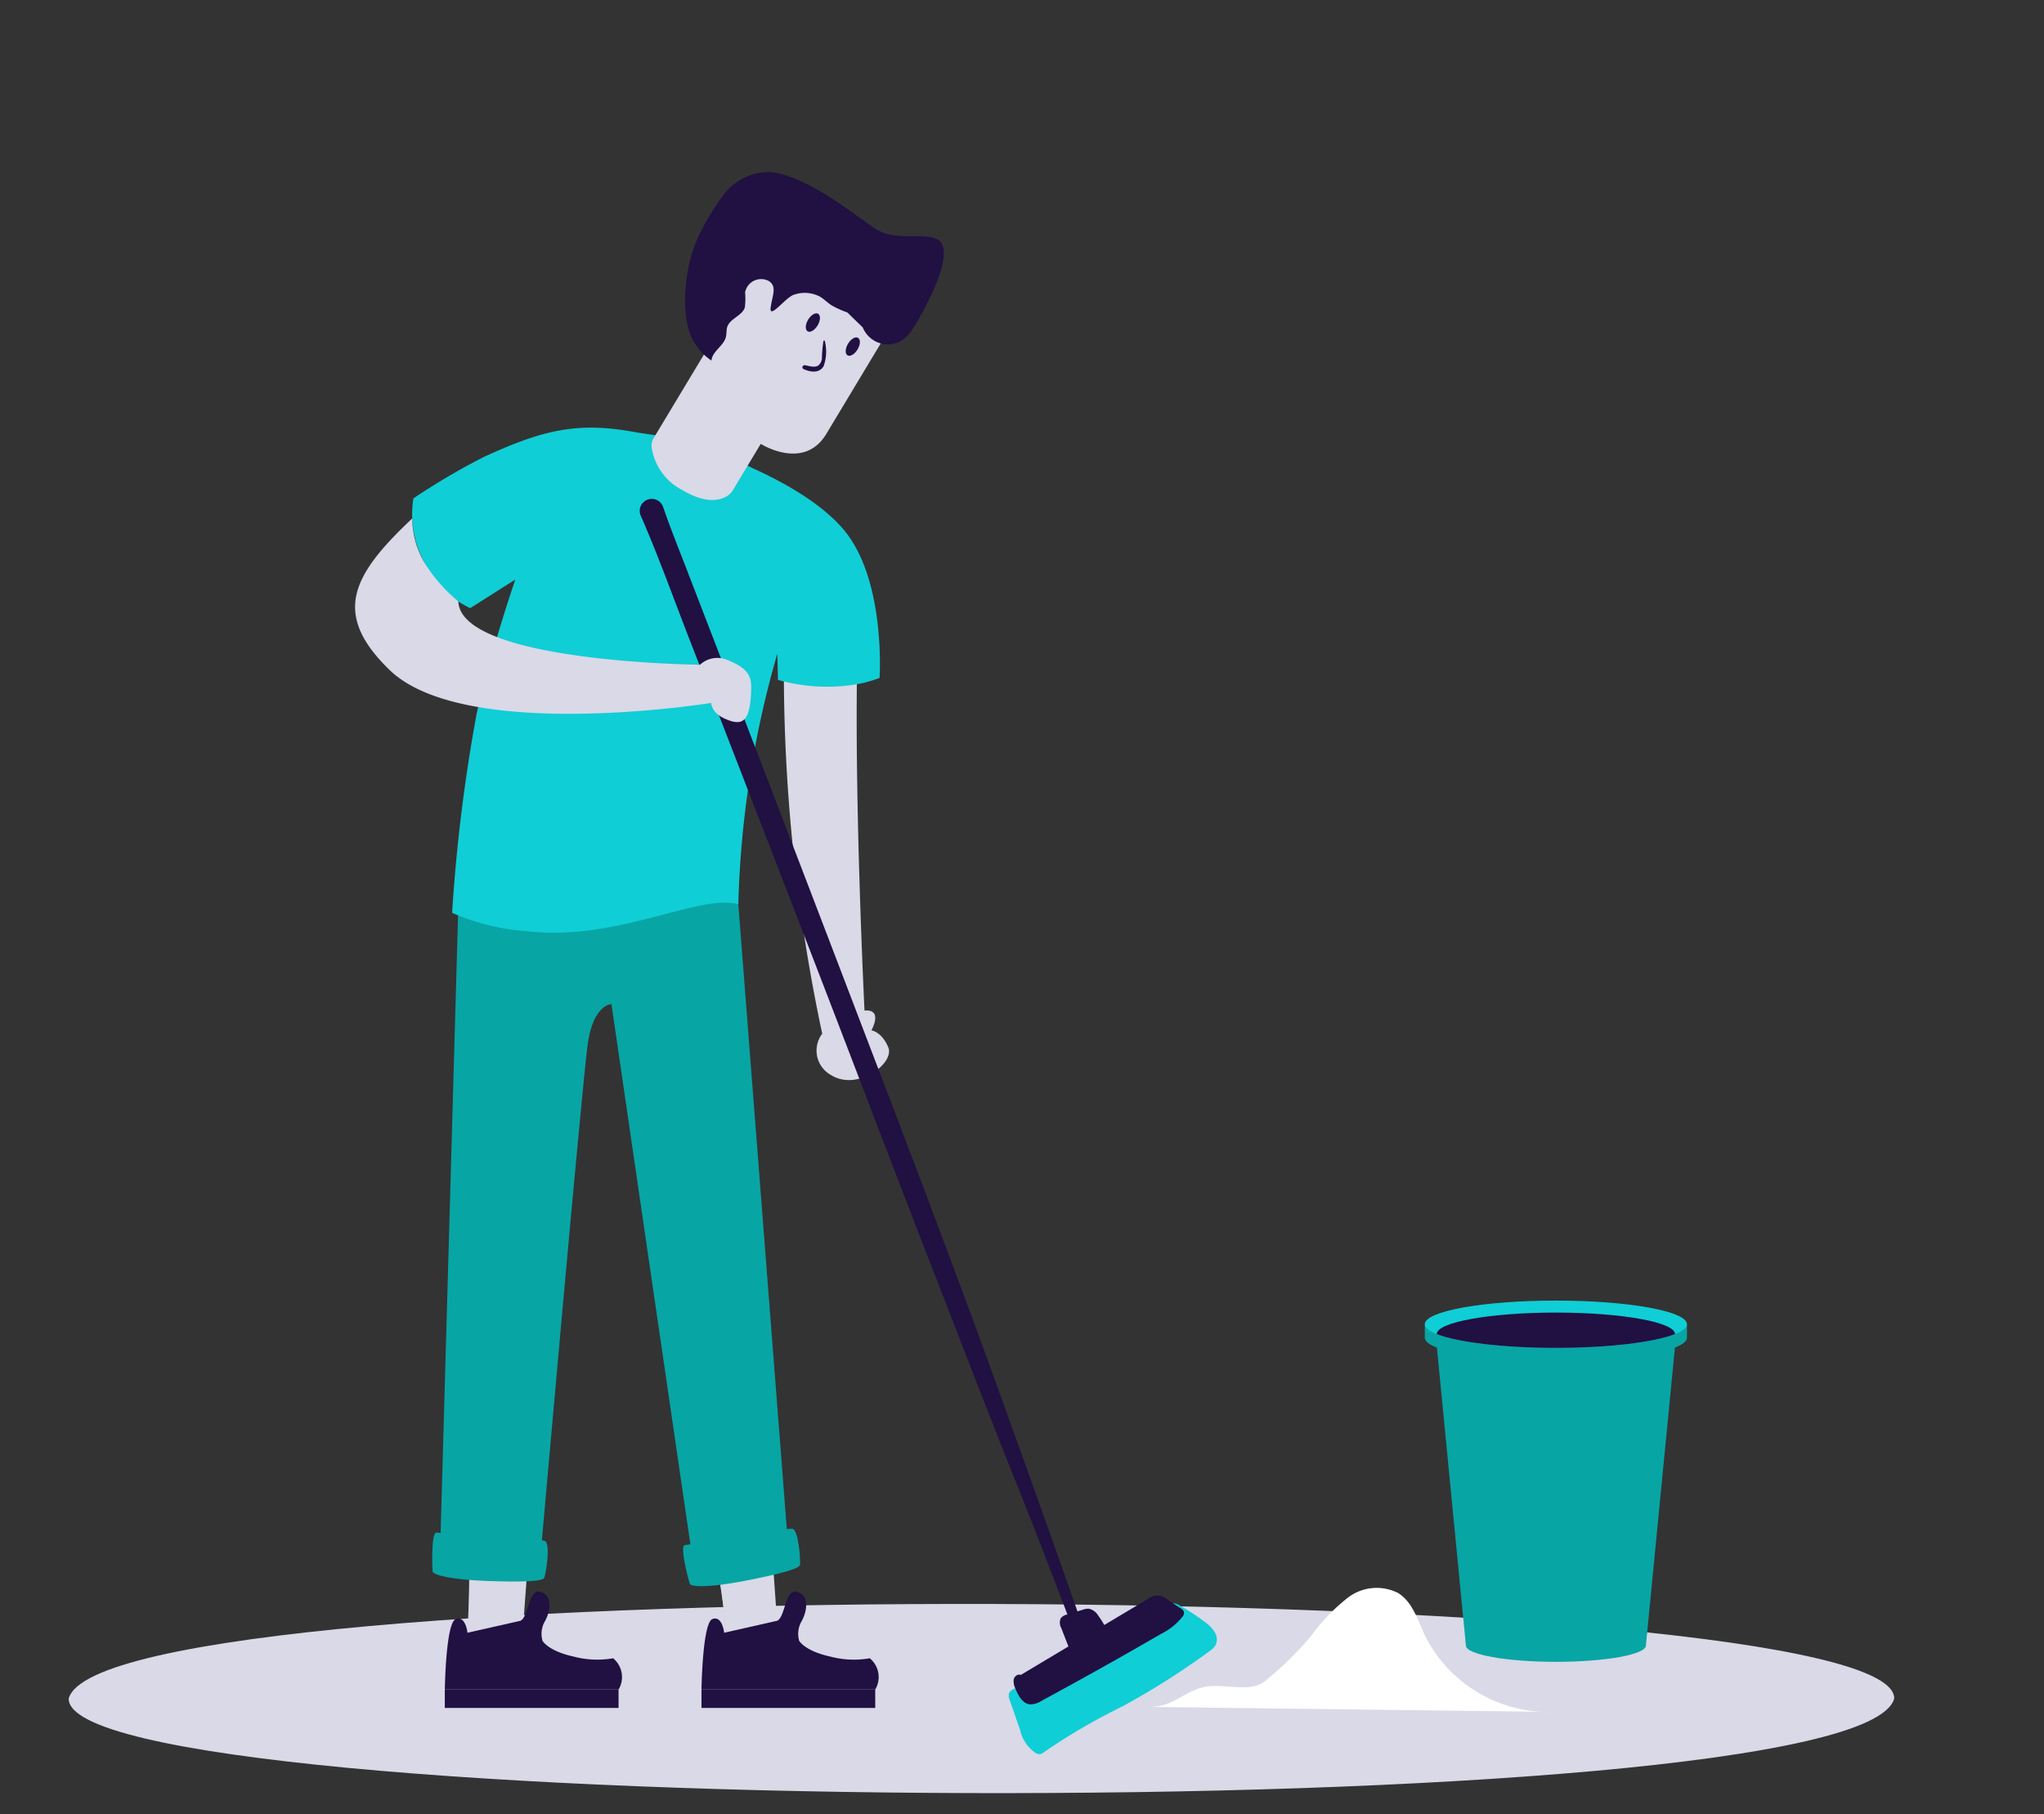 <svg xmlns="http://www.w3.org/2000/svg" width="153" height="135.824" viewBox="0 0 153 135.824"><rect x="0" y="0" width="153" height="135.824" fill="#333333" stroke="none"/><defs><style>.a{fill:#d9d9e8;}.b{fill:#fac3d2;}.c{fill:#08a5a5;}.d{fill:#10ced5;}.e{fill:#211042;}.f{fill:#fff;}.g{fill:none;}</style></defs><g transform="translate(-1867 -464.864)"><path class="a" d="M2017.863,803.924c-2.653,9.854-136.8,9.022-136.644,0,2.652-9.854,136.8-9.022,136.644,0" transform="translate(-9.076 -211.901)"/><path class="b" d="M1968.248,686l-2.869,42.02-3.815.829a79.174,79.174,0,0,0-.127-11.848c-.593-4.337-2.01-9.575-.885-16.122s.523-15.458.523-15.458Z" transform="translate(-59.444 -140.779)"/><path class="b" d="M2007.072,687.4l2.812,42.023h-3.671a71.552,71.552,0,0,0-1.719-10.389c-1.171-4.218-3.28-9.217-3.046-15.856s-1.562-15.388-1.562-15.388Z" transform="translate(-84.821 -142.044)"/><path class="a" d="M1960.13,754.194c.32,2.454.812,4.682,1.114,6.7.649,4.336.14,11.848.14,11.848l4.171-.829,1.323-17.723Z" transform="translate(-59.445 -184.679)"/><path class="a" d="M2006.174,754.194c.691,2.79,1.606,5.246,2.255,7.475a68.519,68.519,0,0,1,1.8,10.388h3.849l-1.253-17.863Z" transform="translate(-88.835 -184.679)"/><path class="c" d="M1959.452,647.294l-1.414,50.113s1.7,1.695,7.5.172c0,0,3.144-35.716,3.568-38.681s1.771-2.966,1.771-2.966l6.078,41.59s4.46.385,7.162-.836l-3.9-50.248Z" transform="translate(-58.109 -115.898)"/><path class="a" d="M2029.213,598.531a130.455,130.455,0,0,0,2.867,28.313,2.089,2.089,0,0,0,.649,3.089c1.976,1.25,4.779-.873,4.3-2.055s-1.269-1.285-1.269-1.285.914-1.607-.515-1.483c0,0-.841-16.955-.507-27.718Z" transform="translate(-103.534 -84.593)"/><path class="d" d="M1980.238,572.406a13.5,13.5,0,0,0,5.3.19,9.4,9.4,0,0,0,1.747-.482s.495-7.377-2.723-11.143-10.584-6.041-10.584-6.041c-7.623-2.132-10.146-2.211-16.332.651a50.983,50.983,0,0,0-5.255,3.09,7.585,7.585,0,0,0,.814,4.788,7.322,7.322,0,0,0,3.437,3.432l3.377-2.141s-1.8,5.233-2.879,9.97a124.576,124.576,0,0,0-1.85,14.982,16.771,16.771,0,0,0,5.624,1.373c6.657.8,12.888-2.833,15.8-2.019a74.1,74.1,0,0,1,2.919-18.757l.047,1.96s.209.065.561.149" transform="translate(-54.447 -56.498)"/><path class="d" d="M2002.553,560.019a5.168,5.168,0,0,0,2.935.116,2.432,2.432,0,0,0,1.578-1.688l.385-1.378c-2.062-.926-3.666-1.729-3.666-1.729a46.377,46.377,0,0,0-4.688-.861,4.454,4.454,0,0,0,1.827,4.874,7.185,7.185,0,0,0,1.629.665" transform="translate(-84.221 -57.202)"/><path class="e" d="M1964.624,796.5c.711-.075.631-2.414,1.56-2.191s.817,1.373.371,2.191a1.874,1.874,0,0,0-.185,1.486s.439.765,2.333,1.173a6.862,6.862,0,0,0,2.948.126,1.82,1.82,0,0,1,.409,2.339h-13.005s.069-4.991.816-5.273.879,1.025.879,1.025Z" transform="translate(-58.758 -210.277)"/><rect class="e" width="13.005" height="1.376" transform="translate(1900.296 591.351)"/><path class="e" d="M2017.741,796.5c.711-.075.631-2.414,1.56-2.191s.817,1.373.371,2.191a1.873,1.873,0,0,0-.186,1.486s.439.765,2.333,1.173a6.861,6.861,0,0,0,2.948.126,1.82,1.82,0,0,1,.409,2.339h-13.005s.069-4.991.817-5.273.879,1.025.879,1.025Z" transform="translate(-92.662 -210.277)"/><rect class="e" width="13.005" height="1.376" transform="translate(1919.509 591.351)"/><path class="c" d="M2016.588,781.294c.449.224.57,2.384.535,2.678s-1.469.691-4.146,1.209-4.025.467-4.112.208-.781-2.848-.363-2.885,7.746-1.379,8.085-1.209" transform="translate(-90.236 -201.967)"/><path class="c" d="M1964.919,782.725c.387.32.018,2.452-.082,2.729s-1.587.342-4.313.244-4.027-.452-4.052-.725-.119-2.95.3-2.893,7.858.4,8.15.644" transform="translate(-57.092 -202.478)"/><path class="a" d="M2006.376,517.7,2002,524.973a1.09,1.09,0,0,0-.159.663,4.294,4.294,0,0,0,2.33,3.243c1.728,1.038,2.783.757,3.293.455a1.4,1.4,0,0,0,.486-.494l2.063-3.432s3.225,2.056,4.909-.746l6.842-11.381-9.354-5.624-5.535,3-2.064,6.221Z" transform="translate(-86.069 -27.315)"/><path class="e" d="M2034.626,535.393a10.423,10.423,0,0,0-.113,1.173.765.765,0,0,1-.29.667c-.276.159-.685.024-.974-.035-.161-.032-.289.205-.12.285.5.235,1.2.352,1.517-.23a3.219,3.219,0,0,0,.083-1.86c-.008-.053-.1-.051-.1,0" transform="translate(-105.989 -44.994)"/><path class="e" d="M2042.189,535.169c-.217.362-.234.751-.038.87s.532-.079.75-.441.235-.751.037-.869-.532.08-.749.441" transform="translate(-111.711 -44.573)"/><path class="e" d="M2033.927,530.2c-.217.362-.234.751-.037.869s.532-.079.75-.441.235-.751.037-.87-.532.08-.75.441" transform="translate(-106.438 -41.402)"/><path class="e" d="M2011.579,502.275a4.278,4.278,0,0,1,3.544-1.828c2.915.255,6.7,3.527,8.03,4.318,1.719,1.025,4.255-.071,4.865,1.079.757,1.429-1.793,5.758-2.227,6.4a2.792,2.792,0,0,1-.927.9,2.035,2.035,0,0,1-2.779-1.061l-1.156-1.123a7.128,7.128,0,0,1-1.2-.546c-.3-.2-.559-.47-.875-.651a2.458,2.458,0,0,0-1.923-.129c-.631.194-1.877,1.927-1.737.936.125-.883.5-1.582-.162-1.973a1.223,1.223,0,0,0-1.754.851,5.561,5.561,0,0,1-.02,1.143c-.212.629-1.109.82-1.316,1.452-.078.238-.04.5-.1.745-.163.685-1.024,1.073-1.081,1.775a4.164,4.164,0,0,1-1.749-2.491,8.648,8.648,0,0,1-.163-3.1,11,11,0,0,1,.921-3.678,20.058,20.058,0,0,1,1.8-3.022" transform="translate(-90.505 -22.706)"/><path class="c" d="M2163.9,739.055l2.337,24.015c0,.674,3.016,1.221,6.736,1.221s6.737-.547,6.737-1.221l2.339-24.015Z" transform="translate(-189.509 -175.016)"/><path class="c" d="M2179.737,737.6a42.975,42.975,0,0,0-16.131,0h-1.746v1.008c0,.978,4.392,1.772,9.812,1.772s9.811-.794,9.811-1.772V737.6Z" transform="translate(-188.209 -173.601)"/><path class="d" d="M2181.483,735.824c0,.978-4.393,1.772-9.811,1.772s-9.812-.793-9.812-1.772,4.392-1.771,9.812-1.771,9.811.793,9.811,1.771" transform="translate(-188.209 -171.823)"/><path class="e" d="M2173.245,736.537c-4.926,0-8.92.721-8.92,1.61,1.549.61,4.959,1.034,8.92,1.034s7.37-.424,8.92-1.034c0-.889-3.993-1.61-8.92-1.61" transform="translate(-189.782 -173.409)"/><path class="e" d="M2032.782,653.451c-.044-.2-.083-.4-.135-.6-.013-.05-.024-.1-.034-.153.059.292-.006-.054-.044-.17-.044-.134-.093-.268-.14-.4-.126-.362-.253-.723-.379-1.085q-1.409-4.014-2.843-8.021c-1.764-4.938-3.532-9.873-5.353-14.792-2.826-7.632-5.739-15.231-8.643-22.832q-6.1-15.966-12.25-31.913c-.609-1.583-1.25-3.157-1.8-4.764a.9.9,0,1,0-1.651.7c1.345,3.082,2.478,6.272,3.7,9.406q1.655,4.26,3.307,8.519,2.972,7.666,5.932,15.335c3.048,7.9,6.05,15.815,9.119,23.7,2.02,5.191,4.012,10.393,6.09,15.562,1.157,2.875,2.264,5.773,3.379,8.665.273.709.526,1.43.817,2.131a3.121,3.121,0,0,0,.438.876.125.125,0,0,1,.017.033c.138.272.536.077.475-.2" transform="translate(-84.519 -65.887)"/><path class="a" d="M1944.767,572.163c-4.424,4.177-6.111,7.089-1.683,11.36,5.63,5.43,24.062,2.455,24.062,2.455s-.007.722,1.011,1.175c1.266.563,1.956.4,1.98-2.394.009-1.026-.561-1.5-1.819-2.015a1.922,1.922,0,0,0-2.016.375s-17.936-.175-18.086-4.745a11.81,11.81,0,0,1-2.551-2.923,6.658,6.658,0,0,1-.9-3.286" transform="translate(-46.908 -68.489)"/><path class="d" d="M2076.738,802.774c-.28.307-.865.317-.979.717a.838.838,0,0,0,.066.489q.386,1.106.772,2.21a2.785,2.785,0,0,0,1.206,1.756.539.539,0,0,0,.291.062.682.682,0,0,0,.308-.16,45.972,45.972,0,0,1,5.855-3.415,57.831,57.831,0,0,0,6.509-4.127,1.52,1.52,0,0,0,.455-.446,1.009,1.009,0,0,0-.031-.941,2.4,2.4,0,0,0-.652-.723,16.238,16.238,0,0,0-1.971-1.3,1.035,1.035,0,0,0-.44-.177,1.017,1.017,0,0,0-.534.166q-.887.477-1.73,1.032" transform="translate(-133.24 -211.822)"/><path class="e" d="M2089.483,796.306a.494.494,0,0,0-.208-.208l-.964-.629a1.163,1.163,0,0,0-1.577-.054l-3.2,1.913a7.76,7.76,0,0,0-.452-.7,1.1,1.1,0,0,0-.7-.518,1.165,1.165,0,0,0-.456.075l-1.181.361a.817.817,0,0,0-.47.273.828.828,0,0,0,.039.739q.267.688.534,1.377-1.785,1.067-3.569,2.134c-.216-.1-.475.1-.526.333a1.211,1.211,0,0,0,.135.7c.213.518.528,1.114,1.084,1.168a1.56,1.56,0,0,0,.864-.265q4.508-2.437,8.938-5.008a4.741,4.741,0,0,0,1.611-1.287.449.449,0,0,0,.1-.4" transform="translate(-133.873 -210.811)"/><path class="f" d="M2104.8,802.4c1.816,0,2.478-1.093,4.074-1.481,1.4-.341,3.457.469,4.581-.438a25.507,25.507,0,0,0,3.484-3.413,14.268,14.268,0,0,1,2.752-2.857,3.546,3.546,0,0,1,3.749-.338c1.091.685,1.479,2.051,2.023,3.219a10.357,10.357,0,0,0,9.451,5.681" transform="translate(-151.785 -209.75)"/><rect class="g" width="153" height="135.824" transform="translate(1867 464.863)"/></g></svg>